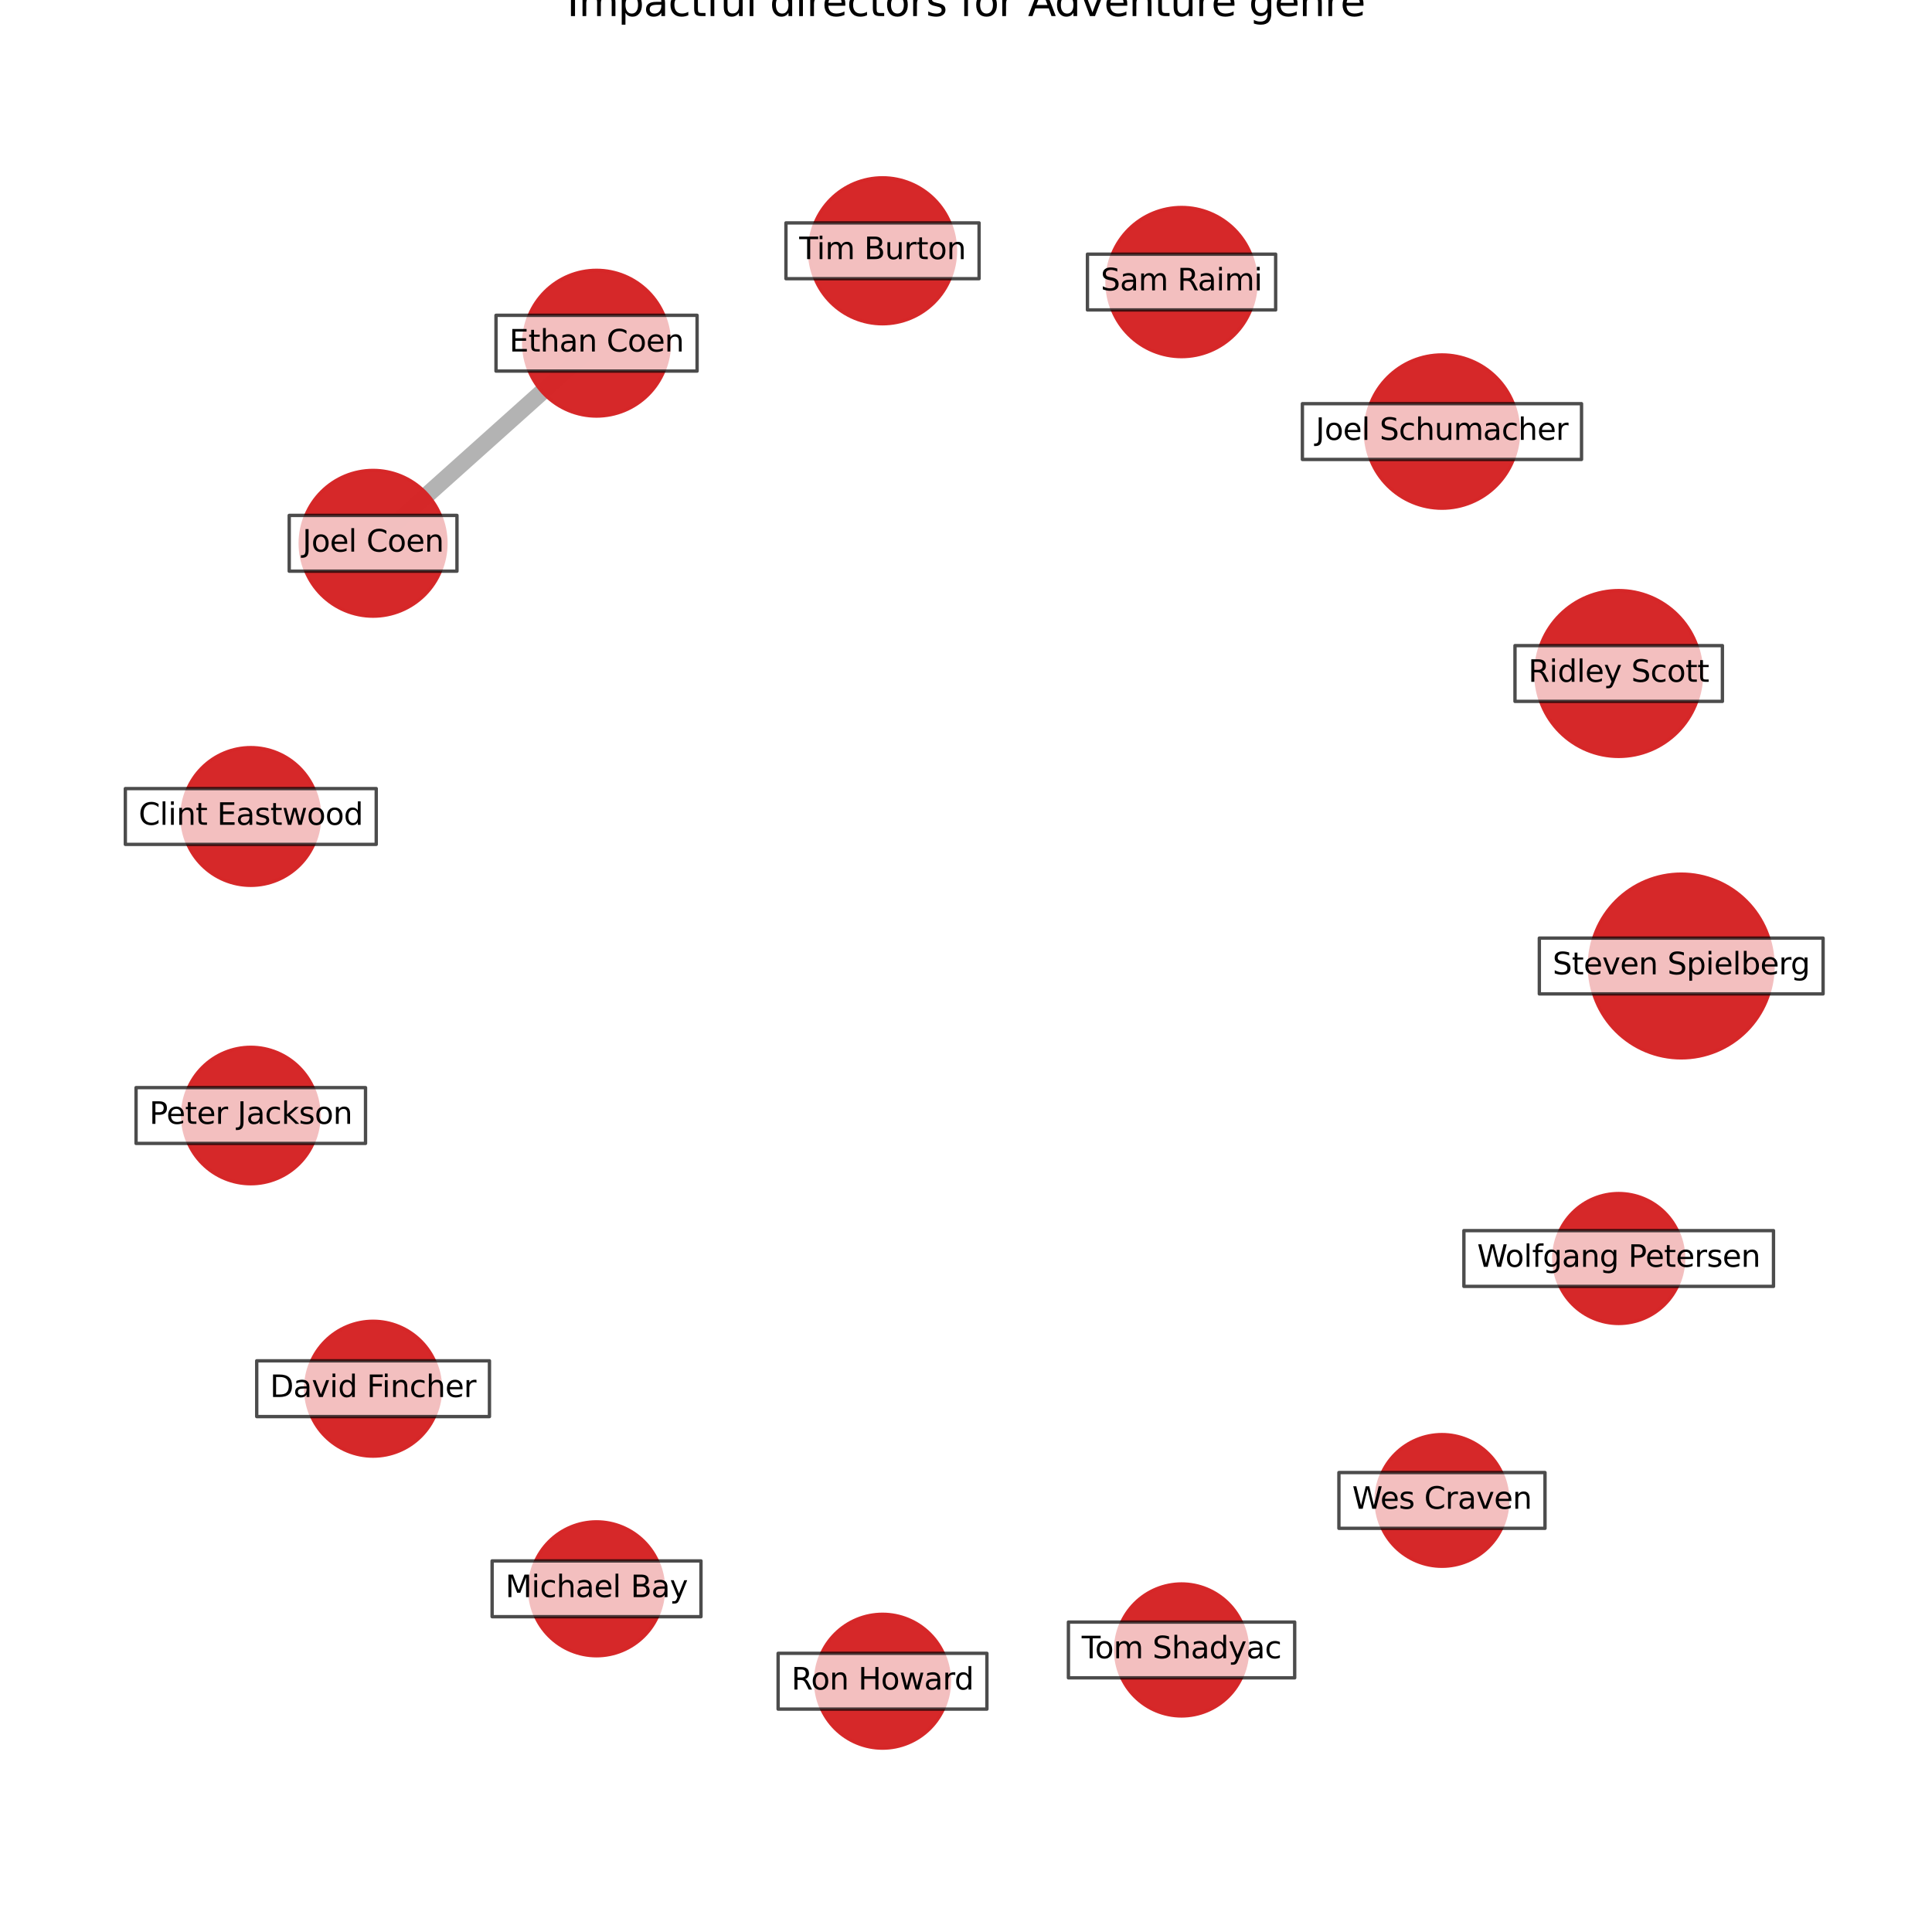 <?xml version="1.0" encoding="utf-8" standalone="no"?>
<!DOCTYPE svg PUBLIC "-//W3C//DTD SVG 1.1//EN"
  "http://www.w3.org/Graphics/SVG/1.1/DTD/svg11.dtd">
<svg xmlns:xlink="http://www.w3.org/1999/xlink" width="576pt" height="576pt" viewBox="0 0 576 576" xmlns="http://www.w3.org/2000/svg" version="1.1">
 <defs>
  <style type="text/css">*{stroke-linejoin: round; stroke-linecap: butt}</style>
 </defs>
 <g id="figure_1">
  <g id="patch_1">
   <path d="M 0 576 
L 576 576 
L 576 0 
L 0 0 
z
" style="fill: #ffffff"/>
  </g>
  <g id="axes_1">
   <g id="LineCollection_1">
    <path d="M 177.851 102.32 
L 111.231 161.976 
" clip-path="url(#p3efae0a554)" style="fill: none; stroke: #000000; stroke-opacity: 0.3; stroke-width: 5"/>
   </g>
   <g id="PathCollection_1">
    <path d="M 501.231 315.386 
C 508.494 315.386 515.46 312.501 520.596 307.365 
C 525.731 302.229 528.617 295.263 528.617 288 
C 528.617 280.737 525.731 273.771 520.596 268.635 
C 515.46 263.499 508.494 260.614 501.231 260.614 
C 493.968 260.614 487.001 263.499 481.866 268.635 
C 476.73 273.771 473.845 280.737 473.845 288 
C 473.845 295.263 476.73 302.229 481.866 307.365 
C 487.001 312.501 493.968 315.386 501.231 315.386 
z
" clip-path="url(#p3efae0a554)" style="fill: #d62728; fill-opacity: 0.99; stroke: #d62728; stroke-opacity: 0.99"/>
    <path d="M 482.592 225.509 
C 489.147 225.509 495.434 222.905 500.069 218.27 
C 504.704 213.635 507.308 207.348 507.308 200.794 
C 507.308 194.239 504.704 187.952 500.069 183.317 
C 495.434 178.682 489.147 176.078 482.592 176.078 
C 476.038 176.078 469.751 178.682 465.116 183.317 
C 460.481 187.952 457.877 194.239 457.877 200.794 
C 457.877 207.348 460.481 213.635 465.116 218.27 
C 469.751 222.905 476.038 225.509 482.592 225.509 
z
" clip-path="url(#p3efae0a554)" style="fill: #d62728; fill-opacity: 0.99; stroke: #d62728; stroke-opacity: 0.99"/>
    <path d="M 429.9 151.51 
C 435.958 151.51 441.769 149.103 446.053 144.819 
C 450.337 140.535 452.744 134.724 452.744 128.666 
C 452.744 122.608 450.337 116.797 446.053 112.513 
C 441.769 108.229 435.958 105.822 429.9 105.822 
C 423.842 105.822 418.031 108.229 413.747 112.513 
C 409.463 116.797 407.056 122.608 407.056 128.666 
C 407.056 134.724 409.463 140.535 413.747 144.819 
C 418.031 149.103 423.842 151.51 429.9 151.51 
z
" clip-path="url(#p3efae0a554)" style="fill: #d62728; fill-opacity: 0.99; stroke: #d62728; stroke-opacity: 0.99"/>
    <path d="M 352.264 106.317 
C 358.159 106.317 363.814 103.975 367.982 99.806 
C 372.15 95.638 374.492 89.983 374.492 84.088 
C 374.492 78.193 372.15 72.539 367.982 68.371 
C 363.814 64.202 358.159 61.86 352.264 61.86 
C 346.369 61.86 340.715 64.202 336.547 68.371 
C 332.378 72.539 330.036 78.193 330.036 84.088 
C 330.036 89.983 332.378 95.638 336.547 99.806 
C 340.715 103.975 346.369 106.317 352.264 106.317 
z
" clip-path="url(#p3efae0a554)" style="fill: #d62728; fill-opacity: 0.99; stroke: #d62728; stroke-opacity: 0.99"/>
    <path d="M 263.11 96.524 
C 268.879 96.524 274.413 94.232 278.492 90.152 
C 282.572 86.072 284.864 80.539 284.864 74.769 
C 284.864 69 282.572 63.466 278.492 59.386 
C 274.413 55.307 268.879 53.015 263.11 53.015 
C 257.34 53.015 251.806 55.307 247.727 59.386 
C 243.647 63.466 241.355 69 241.355 74.769 
C 241.355 80.539 243.647 86.072 247.727 90.152 
C 251.806 94.232 257.34 96.524 263.11 96.524 
z
" clip-path="url(#p3efae0a554)" style="fill: #d62728; fill-opacity: 0.99; stroke: #d62728; stroke-opacity: 0.99"/>
    <path d="M 177.851 124.04 
C 183.612 124.04 189.137 121.752 193.21 117.679 
C 197.283 113.605 199.572 108.08 199.572 102.32 
C 199.572 96.559 197.283 91.034 193.21 86.961 
C 189.137 82.887 183.612 80.599 177.851 80.599 
C 172.091 80.599 166.566 82.887 162.492 86.961 
C 158.419 91.034 156.13 96.559 156.13 102.32 
C 156.13 108.08 158.419 113.605 162.492 117.679 
C 166.566 121.752 172.091 124.04 177.851 124.04 
z
" clip-path="url(#p3efae0a554)" style="fill: #d62728; fill-opacity: 0.99; stroke: #d62728; stroke-opacity: 0.99"/>
    <path d="M 111.231 183.697 
C 116.992 183.697 122.517 181.408 126.59 177.335 
C 130.664 173.261 132.952 167.736 132.952 161.976 
C 132.952 156.215 130.664 150.69 126.59 146.617 
C 122.517 142.544 116.992 140.255 111.231 140.255 
C 105.471 140.255 99.946 142.544 95.873 146.617 
C 91.799 150.69 89.511 156.215 89.511 161.976 
C 89.511 167.736 91.799 173.261 95.873 177.335 
C 99.946 181.408 105.471 183.697 111.231 183.697 
z
" clip-path="url(#p3efae0a554)" style="fill: #d62728; fill-opacity: 0.99; stroke: #d62728; stroke-opacity: 0.99"/>
    <path d="M 74.769 263.949 
C 80.213 263.949 85.435 261.787 89.284 257.937 
C 93.133 254.088 95.296 248.866 95.296 243.423 
C 95.296 237.979 93.133 232.757 89.284 228.908 
C 85.435 225.059 80.213 222.896 74.769 222.896 
C 69.325 222.896 64.104 225.059 60.255 228.908 
C 56.405 232.757 54.242 237.979 54.242 243.423 
C 54.242 248.866 56.405 254.088 60.255 257.937 
C 64.104 261.787 69.325 263.949 74.769 263.949 
z
" clip-path="url(#p3efae0a554)" style="fill: #d62728; fill-opacity: 0.99; stroke: #d62728; stroke-opacity: 0.99"/>
    <path d="M 74.769 352.913 
C 80.162 352.913 85.335 350.771 89.149 346.957 
C 92.962 343.143 95.105 337.971 95.105 332.577 
C 95.105 327.184 92.962 322.011 89.149 318.198 
C 85.335 314.384 80.162 312.242 74.769 312.242 
C 69.376 312.242 64.203 314.384 60.39 318.198 
C 56.576 322.011 54.433 327.184 54.433 332.577 
C 54.433 337.971 56.576 343.143 60.39 346.957 
C 64.203 350.771 69.376 352.913 74.769 352.913 
z
" clip-path="url(#p3efae0a554)" style="fill: #d62728; fill-opacity: 0.99; stroke: #d62728; stroke-opacity: 0.99"/>
    <path d="M 111.231 434.127 
C 116.563 434.127 121.676 432.008 125.446 428.239 
C 129.216 424.469 131.334 419.355 131.334 414.024 
C 131.334 408.693 129.216 403.58 125.446 399.81 
C 121.676 396.04 116.563 393.922 111.231 393.922 
C 105.9 393.922 100.787 396.04 97.017 399.81 
C 93.247 403.58 91.129 408.693 91.129 414.024 
C 91.129 419.355 93.247 424.469 97.017 428.239 
C 100.787 432.008 105.9 434.127 111.231 434.127 
z
" clip-path="url(#p3efae0a554)" style="fill: #d62728; fill-opacity: 0.99; stroke: #d62728; stroke-opacity: 0.99"/>
    <path d="M 177.851 493.641 
C 183.145 493.641 188.222 491.537 191.965 487.794 
C 195.708 484.051 197.811 478.974 197.811 473.68 
C 197.811 468.387 195.708 463.31 191.965 459.566 
C 188.222 455.823 183.145 453.72 177.851 453.72 
C 172.558 453.72 167.48 455.823 163.737 459.566 
C 159.994 463.31 157.891 468.387 157.891 473.68 
C 157.891 478.974 159.994 484.051 163.737 487.794 
C 167.48 491.537 172.558 493.641 177.851 493.641 
z
" clip-path="url(#p3efae0a554)" style="fill: #d62728; fill-opacity: 0.99; stroke: #d62728; stroke-opacity: 0.99"/>
    <path d="M 263.11 521.181 
C 268.4 521.181 273.475 519.079 277.217 515.338 
C 280.958 511.597 283.06 506.522 283.06 501.231 
C 283.06 495.94 280.958 490.865 277.217 487.124 
C 273.475 483.382 268.4 481.28 263.11 481.28 
C 257.819 481.28 252.744 483.382 249.003 487.124 
C 245.261 490.865 243.159 495.94 243.159 501.231 
C 243.159 506.522 245.261 511.597 249.003 515.338 
C 252.744 519.079 257.819 521.181 263.11 521.181 
z
" clip-path="url(#p3efae0a554)" style="fill: #d62728; fill-opacity: 0.99; stroke: #d62728; stroke-opacity: 0.99"/>
    <path d="M 352.264 511.583 
C 357.481 511.583 362.485 509.511 366.174 505.822 
C 369.863 502.133 371.936 497.129 371.936 491.912 
C 371.936 486.695 369.863 481.691 366.174 478.002 
C 362.485 474.313 357.481 472.24 352.264 472.24 
C 347.047 472.24 342.043 474.313 338.354 478.002 
C 334.665 481.691 332.593 486.695 332.593 491.912 
C 332.593 497.129 334.665 502.133 338.354 505.822 
C 342.043 509.511 347.047 511.583 352.264 511.583 
z
" clip-path="url(#p3efae0a554)" style="fill: #d62728; fill-opacity: 0.99; stroke: #d62728; stroke-opacity: 0.99"/>
    <path d="M 429.9 466.96 
C 435.105 466.96 440.097 464.892 443.778 461.212 
C 447.458 457.531 449.526 452.539 449.526 447.334 
C 449.526 442.129 447.458 437.137 443.778 433.456 
C 440.097 429.776 435.105 427.708 429.9 427.708 
C 424.695 427.708 419.703 429.776 416.022 433.456 
C 412.342 437.137 410.274 442.129 410.274 447.334 
C 410.274 452.539 412.342 457.531 416.022 461.212 
C 419.703 464.892 424.695 466.96 429.9 466.96 
z
" clip-path="url(#p3efae0a554)" style="fill: #d62728; fill-opacity: 0.99; stroke: #d62728; stroke-opacity: 0.99"/>
    <path d="M 482.592 394.571 
C 487.728 394.571 492.654 392.531 496.285 388.9 
C 499.917 385.268 501.957 380.342 501.957 375.206 
C 501.957 370.071 499.917 365.145 496.285 361.513 
C 492.654 357.882 487.728 355.842 482.592 355.842 
C 477.457 355.842 472.531 357.882 468.899 361.513 
C 465.268 365.145 463.227 370.071 463.227 375.206 
C 463.227 380.342 465.268 385.268 468.899 388.9 
C 472.531 392.531 477.457 394.571 482.592 394.571 
z
" clip-path="url(#p3efae0a554)" style="fill: #d62728; fill-opacity: 0.99; stroke: #d62728; stroke-opacity: 0.99"/>
   </g>
   <g id="text_1">
    <g id="patch_2">
     <path d="M 458.93 296.315 
L 543.531 296.315 
L 543.531 279.685 
L 458.93 279.685 
z
" clip-path="url(#p3efae0a554)" style="fill: #ffffff; opacity: 0.7; stroke: #000000; stroke-linejoin: miter"/>
    </g>
    <g clip-path="url(#p3efae0a554)">
     <!-- Steven Spielberg -->
     <g transform="translate(462.89 290.483)scale(0.09 -0.09)">
      <defs>
       <path id="DejaVuSans-53" d="M 3425 4513 
L 3425 3897 
Q 3066 4069 2747 4153 
Q 2428 4238 2131 4238 
Q 1616 4238 1336 4038 
Q 1056 3838 1056 3469 
Q 1056 3159 1242 3001 
Q 1428 2844 1947 2747 
L 2328 2669 
Q 3034 2534 3370 2195 
Q 3706 1856 3706 1288 
Q 3706 609 3251 259 
Q 2797 -91 1919 -91 
Q 1588 -91 1214 -16 
Q 841 59 441 206 
L 441 856 
Q 825 641 1194 531 
Q 1563 422 1919 422 
Q 2459 422 2753 634 
Q 3047 847 3047 1241 
Q 3047 1584 2836 1778 
Q 2625 1972 2144 2069 
L 1759 2144 
Q 1053 2284 737 2584 
Q 422 2884 422 3419 
Q 422 4038 858 4394 
Q 1294 4750 2059 4750 
Q 2388 4750 2728 4690 
Q 3069 4631 3425 4513 
z
" transform="scale(0.016)"/>
       <path id="DejaVuSans-74" d="M 1172 4494 
L 1172 3500 
L 2356 3500 
L 2356 3053 
L 1172 3053 
L 1172 1153 
Q 1172 725 1289 603 
Q 1406 481 1766 481 
L 2356 481 
L 2356 0 
L 1766 0 
Q 1100 0 847 248 
Q 594 497 594 1153 
L 594 3053 
L 172 3053 
L 172 3500 
L 594 3500 
L 594 4494 
L 1172 4494 
z
" transform="scale(0.016)"/>
       <path id="DejaVuSans-65" d="M 3597 1894 
L 3597 1613 
L 953 1613 
Q 991 1019 1311 708 
Q 1631 397 2203 397 
Q 2534 397 2845 478 
Q 3156 559 3463 722 
L 3463 178 
Q 3153 47 2828 -22 
Q 2503 -91 2169 -91 
Q 1331 -91 842 396 
Q 353 884 353 1716 
Q 353 2575 817 3079 
Q 1281 3584 2069 3584 
Q 2775 3584 3186 3129 
Q 3597 2675 3597 1894 
z
M 3022 2063 
Q 3016 2534 2758 2815 
Q 2500 3097 2075 3097 
Q 1594 3097 1305 2825 
Q 1016 2553 972 2059 
L 3022 2063 
z
" transform="scale(0.016)"/>
       <path id="DejaVuSans-76" d="M 191 3500 
L 800 3500 
L 1894 563 
L 2988 3500 
L 3597 3500 
L 2284 0 
L 1503 0 
L 191 3500 
z
" transform="scale(0.016)"/>
       <path id="DejaVuSans-6e" d="M 3513 2113 
L 3513 0 
L 2938 0 
L 2938 2094 
Q 2938 2591 2744 2837 
Q 2550 3084 2163 3084 
Q 1697 3084 1428 2787 
Q 1159 2491 1159 1978 
L 1159 0 
L 581 0 
L 581 3500 
L 1159 3500 
L 1159 2956 
Q 1366 3272 1645 3428 
Q 1925 3584 2291 3584 
Q 2894 3584 3203 3211 
Q 3513 2838 3513 2113 
z
" transform="scale(0.016)"/>
       <path id="DejaVuSans-20" transform="scale(0.016)"/>
       <path id="DejaVuSans-70" d="M 1159 525 
L 1159 -1331 
L 581 -1331 
L 581 3500 
L 1159 3500 
L 1159 2969 
Q 1341 3281 1617 3432 
Q 1894 3584 2278 3584 
Q 2916 3584 3314 3078 
Q 3713 2572 3713 1747 
Q 3713 922 3314 415 
Q 2916 -91 2278 -91 
Q 1894 -91 1617 61 
Q 1341 213 1159 525 
z
M 3116 1747 
Q 3116 2381 2855 2742 
Q 2594 3103 2138 3103 
Q 1681 3103 1420 2742 
Q 1159 2381 1159 1747 
Q 1159 1113 1420 752 
Q 1681 391 2138 391 
Q 2594 391 2855 752 
Q 3116 1113 3116 1747 
z
" transform="scale(0.016)"/>
       <path id="DejaVuSans-69" d="M 603 3500 
L 1178 3500 
L 1178 0 
L 603 0 
L 603 3500 
z
M 603 4863 
L 1178 4863 
L 1178 4134 
L 603 4134 
L 603 4863 
z
" transform="scale(0.016)"/>
       <path id="DejaVuSans-6c" d="M 603 4863 
L 1178 4863 
L 1178 0 
L 603 0 
L 603 4863 
z
" transform="scale(0.016)"/>
       <path id="DejaVuSans-62" d="M 3116 1747 
Q 3116 2381 2855 2742 
Q 2594 3103 2138 3103 
Q 1681 3103 1420 2742 
Q 1159 2381 1159 1747 
Q 1159 1113 1420 752 
Q 1681 391 2138 391 
Q 2594 391 2855 752 
Q 3116 1113 3116 1747 
z
M 1159 2969 
Q 1341 3281 1617 3432 
Q 1894 3584 2278 3584 
Q 2916 3584 3314 3078 
Q 3713 2572 3713 1747 
Q 3713 922 3314 415 
Q 2916 -91 2278 -91 
Q 1894 -91 1617 61 
Q 1341 213 1159 525 
L 1159 0 
L 581 0 
L 581 4863 
L 1159 4863 
L 1159 2969 
z
" transform="scale(0.016)"/>
       <path id="DejaVuSans-72" d="M 2631 2963 
Q 2534 3019 2420 3045 
Q 2306 3072 2169 3072 
Q 1681 3072 1420 2755 
Q 1159 2438 1159 1844 
L 1159 0 
L 581 0 
L 581 3500 
L 1159 3500 
L 1159 2956 
Q 1341 3275 1631 3429 
Q 1922 3584 2338 3584 
Q 2397 3584 2469 3576 
Q 2541 3569 2628 3553 
L 2631 2963 
z
" transform="scale(0.016)"/>
       <path id="DejaVuSans-67" d="M 2906 1791 
Q 2906 2416 2648 2759 
Q 2391 3103 1925 3103 
Q 1463 3103 1205 2759 
Q 947 2416 947 1791 
Q 947 1169 1205 825 
Q 1463 481 1925 481 
Q 2391 481 2648 825 
Q 2906 1169 2906 1791 
z
M 3481 434 
Q 3481 -459 3084 -895 
Q 2688 -1331 1869 -1331 
Q 1566 -1331 1297 -1286 
Q 1028 -1241 775 -1147 
L 775 -588 
Q 1028 -725 1275 -790 
Q 1522 -856 1778 -856 
Q 2344 -856 2625 -561 
Q 2906 -266 2906 331 
L 2906 616 
Q 2728 306 2450 153 
Q 2172 0 1784 0 
Q 1141 0 747 490 
Q 353 981 353 1791 
Q 353 2603 747 3093 
Q 1141 3584 1784 3584 
Q 2172 3584 2450 3431 
Q 2728 3278 2906 2969 
L 2906 3500 
L 3481 3500 
L 3481 434 
z
" transform="scale(0.016)"/>
      </defs>
      <use xlink:href="#DejaVuSans-53"/>
      <use xlink:href="#DejaVuSans-74" x="63.477"/>
      <use xlink:href="#DejaVuSans-65" x="102.686"/>
      <use xlink:href="#DejaVuSans-76" x="164.209"/>
      <use xlink:href="#DejaVuSans-65" x="223.389"/>
      <use xlink:href="#DejaVuSans-6e" x="284.912"/>
      <use xlink:href="#DejaVuSans-20" x="348.291"/>
      <use xlink:href="#DejaVuSans-53" x="380.078"/>
      <use xlink:href="#DejaVuSans-70" x="443.555"/>
      <use xlink:href="#DejaVuSans-69" x="507.031"/>
      <use xlink:href="#DejaVuSans-65" x="534.814"/>
      <use xlink:href="#DejaVuSans-6c" x="596.338"/>
      <use xlink:href="#DejaVuSans-62" x="624.121"/>
      <use xlink:href="#DejaVuSans-65" x="687.598"/>
      <use xlink:href="#DejaVuSans-72" x="749.121"/>
      <use xlink:href="#DejaVuSans-67" x="788.484"/>
     </g>
    </g>
   </g>
   <g id="text_2">
    <g id="patch_3">
     <path d="M 451.673 209.109 
L 513.512 209.109 
L 513.512 192.478 
L 451.673 192.478 
z
" clip-path="url(#p3efae0a554)" style="fill: #ffffff; opacity: 0.7; stroke: #000000; stroke-linejoin: miter"/>
    </g>
    <g clip-path="url(#p3efae0a554)">
     <!-- Ridley Scott -->
     <g transform="translate(455.633 203.277)scale(0.09 -0.09)">
      <defs>
       <path id="DejaVuSans-52" d="M 2841 2188 
Q 3044 2119 3236 1894 
Q 3428 1669 3622 1275 
L 4263 0 
L 3584 0 
L 2988 1197 
Q 2756 1666 2539 1819 
Q 2322 1972 1947 1972 
L 1259 1972 
L 1259 0 
L 628 0 
L 628 4666 
L 2053 4666 
Q 2853 4666 3247 4331 
Q 3641 3997 3641 3322 
Q 3641 2881 3436 2590 
Q 3231 2300 2841 2188 
z
M 1259 4147 
L 1259 2491 
L 2053 2491 
Q 2509 2491 2742 2702 
Q 2975 2913 2975 3322 
Q 2975 3731 2742 3939 
Q 2509 4147 2053 4147 
L 1259 4147 
z
" transform="scale(0.016)"/>
       <path id="DejaVuSans-64" d="M 2906 2969 
L 2906 4863 
L 3481 4863 
L 3481 0 
L 2906 0 
L 2906 525 
Q 2725 213 2448 61 
Q 2172 -91 1784 -91 
Q 1150 -91 751 415 
Q 353 922 353 1747 
Q 353 2572 751 3078 
Q 1150 3584 1784 3584 
Q 2172 3584 2448 3432 
Q 2725 3281 2906 2969 
z
M 947 1747 
Q 947 1113 1208 752 
Q 1469 391 1925 391 
Q 2381 391 2643 752 
Q 2906 1113 2906 1747 
Q 2906 2381 2643 2742 
Q 2381 3103 1925 3103 
Q 1469 3103 1208 2742 
Q 947 2381 947 1747 
z
" transform="scale(0.016)"/>
       <path id="DejaVuSans-79" d="M 2059 -325 
Q 1816 -950 1584 -1140 
Q 1353 -1331 966 -1331 
L 506 -1331 
L 506 -850 
L 844 -850 
Q 1081 -850 1212 -737 
Q 1344 -625 1503 -206 
L 1606 56 
L 191 3500 
L 800 3500 
L 1894 763 
L 2988 3500 
L 3597 3500 
L 2059 -325 
z
" transform="scale(0.016)"/>
       <path id="DejaVuSans-63" d="M 3122 3366 
L 3122 2828 
Q 2878 2963 2633 3030 
Q 2388 3097 2138 3097 
Q 1578 3097 1268 2742 
Q 959 2388 959 1747 
Q 959 1106 1268 751 
Q 1578 397 2138 397 
Q 2388 397 2633 464 
Q 2878 531 3122 666 
L 3122 134 
Q 2881 22 2623 -34 
Q 2366 -91 2075 -91 
Q 1284 -91 818 406 
Q 353 903 353 1747 
Q 353 2603 823 3093 
Q 1294 3584 2113 3584 
Q 2378 3584 2631 3529 
Q 2884 3475 3122 3366 
z
" transform="scale(0.016)"/>
       <path id="DejaVuSans-6f" d="M 1959 3097 
Q 1497 3097 1228 2736 
Q 959 2375 959 1747 
Q 959 1119 1226 758 
Q 1494 397 1959 397 
Q 2419 397 2687 759 
Q 2956 1122 2956 1747 
Q 2956 2369 2687 2733 
Q 2419 3097 1959 3097 
z
M 1959 3584 
Q 2709 3584 3137 3096 
Q 3566 2609 3566 1747 
Q 3566 888 3137 398 
Q 2709 -91 1959 -91 
Q 1206 -91 779 398 
Q 353 888 353 1747 
Q 353 2609 779 3096 
Q 1206 3584 1959 3584 
z
" transform="scale(0.016)"/>
      </defs>
      <use xlink:href="#DejaVuSans-52"/>
      <use xlink:href="#DejaVuSans-69" x="69.482"/>
      <use xlink:href="#DejaVuSans-64" x="97.266"/>
      <use xlink:href="#DejaVuSans-6c" x="160.742"/>
      <use xlink:href="#DejaVuSans-65" x="188.525"/>
      <use xlink:href="#DejaVuSans-79" x="250.049"/>
      <use xlink:href="#DejaVuSans-20" x="309.229"/>
      <use xlink:href="#DejaVuSans-53" x="341.016"/>
      <use xlink:href="#DejaVuSans-63" x="404.492"/>
      <use xlink:href="#DejaVuSans-6f" x="459.473"/>
      <use xlink:href="#DejaVuSans-74" x="520.654"/>
      <use xlink:href="#DejaVuSans-74" x="559.863"/>
     </g>
    </g>
   </g>
   <g id="text_3">
    <g id="patch_4">
     <path d="M 388.289 136.981 
L 471.511 136.981 
L 471.511 120.351 
L 388.289 120.351 
z
" clip-path="url(#p3efae0a554)" style="fill: #ffffff; opacity: 0.7; stroke: #000000; stroke-linejoin: miter"/>
    </g>
    <g clip-path="url(#p3efae0a554)">
     <!-- Joel Schumacher -->
     <g transform="translate(392.249 131.149)scale(0.09 -0.09)">
      <defs>
       <path id="DejaVuSans-4a" d="M 628 4666 
L 1259 4666 
L 1259 325 
Q 1259 -519 939 -900 
Q 619 -1281 -91 -1281 
L -331 -1281 
L -331 -750 
L -134 -750 
Q 284 -750 456 -515 
Q 628 -281 628 325 
L 628 4666 
z
" transform="scale(0.016)"/>
       <path id="DejaVuSans-68" d="M 3513 2113 
L 3513 0 
L 2938 0 
L 2938 2094 
Q 2938 2591 2744 2837 
Q 2550 3084 2163 3084 
Q 1697 3084 1428 2787 
Q 1159 2491 1159 1978 
L 1159 0 
L 581 0 
L 581 4863 
L 1159 4863 
L 1159 2956 
Q 1366 3272 1645 3428 
Q 1925 3584 2291 3584 
Q 2894 3584 3203 3211 
Q 3513 2838 3513 2113 
z
" transform="scale(0.016)"/>
       <path id="DejaVuSans-75" d="M 544 1381 
L 544 3500 
L 1119 3500 
L 1119 1403 
Q 1119 906 1312 657 
Q 1506 409 1894 409 
Q 2359 409 2629 706 
Q 2900 1003 2900 1516 
L 2900 3500 
L 3475 3500 
L 3475 0 
L 2900 0 
L 2900 538 
Q 2691 219 2414 64 
Q 2138 -91 1772 -91 
Q 1169 -91 856 284 
Q 544 659 544 1381 
z
M 1991 3584 
L 1991 3584 
z
" transform="scale(0.016)"/>
       <path id="DejaVuSans-6d" d="M 3328 2828 
Q 3544 3216 3844 3400 
Q 4144 3584 4550 3584 
Q 5097 3584 5394 3201 
Q 5691 2819 5691 2113 
L 5691 0 
L 5113 0 
L 5113 2094 
Q 5113 2597 4934 2840 
Q 4756 3084 4391 3084 
Q 3944 3084 3684 2787 
Q 3425 2491 3425 1978 
L 3425 0 
L 2847 0 
L 2847 2094 
Q 2847 2600 2669 2842 
Q 2491 3084 2119 3084 
Q 1678 3084 1418 2786 
Q 1159 2488 1159 1978 
L 1159 0 
L 581 0 
L 581 3500 
L 1159 3500 
L 1159 2956 
Q 1356 3278 1631 3431 
Q 1906 3584 2284 3584 
Q 2666 3584 2933 3390 
Q 3200 3197 3328 2828 
z
" transform="scale(0.016)"/>
       <path id="DejaVuSans-61" d="M 2194 1759 
Q 1497 1759 1228 1600 
Q 959 1441 959 1056 
Q 959 750 1161 570 
Q 1363 391 1709 391 
Q 2188 391 2477 730 
Q 2766 1069 2766 1631 
L 2766 1759 
L 2194 1759 
z
M 3341 1997 
L 3341 0 
L 2766 0 
L 2766 531 
Q 2569 213 2275 61 
Q 1981 -91 1556 -91 
Q 1019 -91 701 211 
Q 384 513 384 1019 
Q 384 1609 779 1909 
Q 1175 2209 1959 2209 
L 2766 2209 
L 2766 2266 
Q 2766 2663 2505 2880 
Q 2244 3097 1772 3097 
Q 1472 3097 1187 3025 
Q 903 2953 641 2809 
L 641 3341 
Q 956 3463 1253 3523 
Q 1550 3584 1831 3584 
Q 2591 3584 2966 3190 
Q 3341 2797 3341 1997 
z
" transform="scale(0.016)"/>
      </defs>
      <use xlink:href="#DejaVuSans-4a"/>
      <use xlink:href="#DejaVuSans-6f" x="29.492"/>
      <use xlink:href="#DejaVuSans-65" x="90.674"/>
      <use xlink:href="#DejaVuSans-6c" x="152.197"/>
      <use xlink:href="#DejaVuSans-20" x="179.98"/>
      <use xlink:href="#DejaVuSans-53" x="211.768"/>
      <use xlink:href="#DejaVuSans-63" x="275.244"/>
      <use xlink:href="#DejaVuSans-68" x="330.225"/>
      <use xlink:href="#DejaVuSans-75" x="393.604"/>
      <use xlink:href="#DejaVuSans-6d" x="456.982"/>
      <use xlink:href="#DejaVuSans-61" x="554.395"/>
      <use xlink:href="#DejaVuSans-63" x="615.674"/>
      <use xlink:href="#DejaVuSans-68" x="670.654"/>
      <use xlink:href="#DejaVuSans-65" x="734.033"/>
      <use xlink:href="#DejaVuSans-72" x="795.557"/>
     </g>
    </g>
   </g>
   <g id="text_4">
    <g id="patch_5">
     <path d="M 324.21 92.404 
L 380.319 92.404 
L 380.319 75.773 
L 324.21 75.773 
z
" clip-path="url(#p3efae0a554)" style="fill: #ffffff; opacity: 0.7; stroke: #000000; stroke-linejoin: miter"/>
    </g>
    <g clip-path="url(#p3efae0a554)">
     <!-- Sam Raimi -->
     <g transform="translate(328.17 86.572)scale(0.09 -0.09)">
      <use xlink:href="#DejaVuSans-53"/>
      <use xlink:href="#DejaVuSans-61" x="63.477"/>
      <use xlink:href="#DejaVuSans-6d" x="124.756"/>
      <use xlink:href="#DejaVuSans-20" x="222.168"/>
      <use xlink:href="#DejaVuSans-52" x="253.955"/>
      <use xlink:href="#DejaVuSans-61" x="321.188"/>
      <use xlink:href="#DejaVuSans-69" x="382.467"/>
      <use xlink:href="#DejaVuSans-6d" x="410.25"/>
      <use xlink:href="#DejaVuSans-69" x="507.662"/>
     </g>
    </g>
   </g>
   <g id="text_5">
    <g id="patch_6">
     <path d="M 234.319 83.084 
L 291.9 83.084 
L 291.9 66.454 
L 234.319 66.454 
z
" clip-path="url(#p3efae0a554)" style="fill: #ffffff; opacity: 0.7; stroke: #000000; stroke-linejoin: miter"/>
    </g>
    <g clip-path="url(#p3efae0a554)">
     <!-- Tim Burton -->
     <g transform="translate(238.279 77.253)scale(0.09 -0.09)">
      <defs>
       <path id="DejaVuSans-54" d="M -19 4666 
L 3928 4666 
L 3928 4134 
L 2272 4134 
L 2272 0 
L 1638 0 
L 1638 4134 
L -19 4134 
L -19 4666 
z
" transform="scale(0.016)"/>
       <path id="DejaVuSans-42" d="M 1259 2228 
L 1259 519 
L 2272 519 
Q 2781 519 3026 730 
Q 3272 941 3272 1375 
Q 3272 1813 3026 2020 
Q 2781 2228 2272 2228 
L 1259 2228 
z
M 1259 4147 
L 1259 2741 
L 2194 2741 
Q 2656 2741 2882 2914 
Q 3109 3088 3109 3444 
Q 3109 3797 2882 3972 
Q 2656 4147 2194 4147 
L 1259 4147 
z
M 628 4666 
L 2241 4666 
Q 2963 4666 3353 4366 
Q 3744 4066 3744 3513 
Q 3744 3084 3544 2831 
Q 3344 2578 2956 2516 
Q 3422 2416 3680 2098 
Q 3938 1781 3938 1306 
Q 3938 681 3513 340 
Q 3088 0 2303 0 
L 628 0 
L 628 4666 
z
" transform="scale(0.016)"/>
      </defs>
      <use xlink:href="#DejaVuSans-54"/>
      <use xlink:href="#DejaVuSans-69" x="57.959"/>
      <use xlink:href="#DejaVuSans-6d" x="85.742"/>
      <use xlink:href="#DejaVuSans-20" x="183.154"/>
      <use xlink:href="#DejaVuSans-42" x="214.941"/>
      <use xlink:href="#DejaVuSans-75" x="283.545"/>
      <use xlink:href="#DejaVuSans-72" x="346.924"/>
      <use xlink:href="#DejaVuSans-74" x="388.037"/>
      <use xlink:href="#DejaVuSans-6f" x="427.246"/>
      <use xlink:href="#DejaVuSans-6e" x="488.428"/>
     </g>
    </g>
   </g>
   <g id="text_6">
    <g id="patch_7">
     <path d="M 147.876 110.635 
L 207.827 110.635 
L 207.827 94.004 
L 147.876 94.004 
z
" clip-path="url(#p3efae0a554)" style="fill: #ffffff; opacity: 0.7; stroke: #000000; stroke-linejoin: miter"/>
    </g>
    <g clip-path="url(#p3efae0a554)">
     <!-- Ethan Coen -->
     <g transform="translate(151.836 104.803)scale(0.09 -0.09)">
      <defs>
       <path id="DejaVuSans-45" d="M 628 4666 
L 3578 4666 
L 3578 4134 
L 1259 4134 
L 1259 2753 
L 3481 2753 
L 3481 2222 
L 1259 2222 
L 1259 531 
L 3634 531 
L 3634 0 
L 628 0 
L 628 4666 
z
" transform="scale(0.016)"/>
       <path id="DejaVuSans-43" d="M 4122 4306 
L 4122 3641 
Q 3803 3938 3442 4084 
Q 3081 4231 2675 4231 
Q 1875 4231 1450 3742 
Q 1025 3253 1025 2328 
Q 1025 1406 1450 917 
Q 1875 428 2675 428 
Q 3081 428 3442 575 
Q 3803 722 4122 1019 
L 4122 359 
Q 3791 134 3420 21 
Q 3050 -91 2638 -91 
Q 1578 -91 968 557 
Q 359 1206 359 2328 
Q 359 3453 968 4101 
Q 1578 4750 2638 4750 
Q 3056 4750 3426 4639 
Q 3797 4528 4122 4306 
z
" transform="scale(0.016)"/>
      </defs>
      <use xlink:href="#DejaVuSans-45"/>
      <use xlink:href="#DejaVuSans-74" x="63.184"/>
      <use xlink:href="#DejaVuSans-68" x="102.393"/>
      <use xlink:href="#DejaVuSans-61" x="165.771"/>
      <use xlink:href="#DejaVuSans-6e" x="227.051"/>
      <use xlink:href="#DejaVuSans-20" x="290.43"/>
      <use xlink:href="#DejaVuSans-43" x="322.217"/>
      <use xlink:href="#DejaVuSans-6f" x="392.041"/>
      <use xlink:href="#DejaVuSans-65" x="453.223"/>
      <use xlink:href="#DejaVuSans-6e" x="514.746"/>
     </g>
    </g>
   </g>
   <g id="text_7">
    <g id="patch_8">
     <path d="M 86.225 170.291 
L 136.238 170.291 
L 136.238 153.661 
L 86.225 153.661 
z
" clip-path="url(#p3efae0a554)" style="fill: #ffffff; opacity: 0.7; stroke: #000000; stroke-linejoin: miter"/>
    </g>
    <g clip-path="url(#p3efae0a554)">
     <!-- Joel Coen -->
     <g transform="translate(90.185 164.459)scale(0.09 -0.09)">
      <use xlink:href="#DejaVuSans-4a"/>
      <use xlink:href="#DejaVuSans-6f" x="29.492"/>
      <use xlink:href="#DejaVuSans-65" x="90.674"/>
      <use xlink:href="#DejaVuSans-6c" x="152.197"/>
      <use xlink:href="#DejaVuSans-20" x="179.98"/>
      <use xlink:href="#DejaVuSans-43" x="211.768"/>
      <use xlink:href="#DejaVuSans-6f" x="281.592"/>
      <use xlink:href="#DejaVuSans-65" x="342.773"/>
      <use xlink:href="#DejaVuSans-6e" x="404.297"/>
     </g>
    </g>
   </g>
   <g id="text_8">
    <g id="patch_9">
     <path d="M 37.367 251.738 
L 112.171 251.738 
L 112.171 235.107 
L 37.367 235.107 
z
" clip-path="url(#p3efae0a554)" style="fill: #ffffff; opacity: 0.7; stroke: #000000; stroke-linejoin: miter"/>
    </g>
    <g clip-path="url(#p3efae0a554)">
     <!-- Clint Eastwood -->
     <g transform="translate(41.327 245.906)scale(0.09 -0.09)">
      <defs>
       <path id="DejaVuSans-73" d="M 2834 3397 
L 2834 2853 
Q 2591 2978 2328 3040 
Q 2066 3103 1784 3103 
Q 1356 3103 1142 2972 
Q 928 2841 928 2578 
Q 928 2378 1081 2264 
Q 1234 2150 1697 2047 
L 1894 2003 
Q 2506 1872 2764 1633 
Q 3022 1394 3022 966 
Q 3022 478 2636 193 
Q 2250 -91 1575 -91 
Q 1294 -91 989 -36 
Q 684 19 347 128 
L 347 722 
Q 666 556 975 473 
Q 1284 391 1588 391 
Q 1994 391 2212 530 
Q 2431 669 2431 922 
Q 2431 1156 2273 1281 
Q 2116 1406 1581 1522 
L 1381 1569 
Q 847 1681 609 1914 
Q 372 2147 372 2553 
Q 372 3047 722 3315 
Q 1072 3584 1716 3584 
Q 2034 3584 2315 3537 
Q 2597 3491 2834 3397 
z
" transform="scale(0.016)"/>
       <path id="DejaVuSans-77" d="M 269 3500 
L 844 3500 
L 1563 769 
L 2278 3500 
L 2956 3500 
L 3675 769 
L 4391 3500 
L 4966 3500 
L 4050 0 
L 3372 0 
L 2619 2869 
L 1863 0 
L 1184 0 
L 269 3500 
z
" transform="scale(0.016)"/>
      </defs>
      <use xlink:href="#DejaVuSans-43"/>
      <use xlink:href="#DejaVuSans-6c" x="69.824"/>
      <use xlink:href="#DejaVuSans-69" x="97.607"/>
      <use xlink:href="#DejaVuSans-6e" x="125.391"/>
      <use xlink:href="#DejaVuSans-74" x="188.77"/>
      <use xlink:href="#DejaVuSans-20" x="227.979"/>
      <use xlink:href="#DejaVuSans-45" x="259.766"/>
      <use xlink:href="#DejaVuSans-61" x="322.949"/>
      <use xlink:href="#DejaVuSans-73" x="384.229"/>
      <use xlink:href="#DejaVuSans-74" x="436.328"/>
      <use xlink:href="#DejaVuSans-77" x="475.537"/>
      <use xlink:href="#DejaVuSans-6f" x="557.324"/>
      <use xlink:href="#DejaVuSans-6f" x="618.506"/>
      <use xlink:href="#DejaVuSans-64" x="679.688"/>
     </g>
    </g>
   </g>
   <g id="text_9">
    <g id="patch_10">
     <path d="M 40.562 340.893 
L 108.976 340.893 
L 108.976 324.262 
L 40.562 324.262 
z
" clip-path="url(#p3efae0a554)" style="fill: #ffffff; opacity: 0.7; stroke: #000000; stroke-linejoin: miter"/>
    </g>
    <g clip-path="url(#p3efae0a554)">
     <!-- Peter Jackson -->
     <g transform="translate(44.522 335.061)scale(0.09 -0.09)">
      <defs>
       <path id="DejaVuSans-50" d="M 1259 4147 
L 1259 2394 
L 2053 2394 
Q 2494 2394 2734 2622 
Q 2975 2850 2975 3272 
Q 2975 3691 2734 3919 
Q 2494 4147 2053 4147 
L 1259 4147 
z
M 628 4666 
L 2053 4666 
Q 2838 4666 3239 4311 
Q 3641 3956 3641 3272 
Q 3641 2581 3239 2228 
Q 2838 1875 2053 1875 
L 1259 1875 
L 1259 0 
L 628 0 
L 628 4666 
z
" transform="scale(0.016)"/>
       <path id="DejaVuSans-6b" d="M 581 4863 
L 1159 4863 
L 1159 1991 
L 2875 3500 
L 3609 3500 
L 1753 1863 
L 3688 0 
L 2938 0 
L 1159 1709 
L 1159 0 
L 581 0 
L 581 4863 
z
" transform="scale(0.016)"/>
      </defs>
      <use xlink:href="#DejaVuSans-50"/>
      <use xlink:href="#DejaVuSans-65" x="56.678"/>
      <use xlink:href="#DejaVuSans-74" x="118.201"/>
      <use xlink:href="#DejaVuSans-65" x="157.41"/>
      <use xlink:href="#DejaVuSans-72" x="218.934"/>
      <use xlink:href="#DejaVuSans-20" x="260.047"/>
      <use xlink:href="#DejaVuSans-4a" x="291.834"/>
      <use xlink:href="#DejaVuSans-61" x="321.326"/>
      <use xlink:href="#DejaVuSans-63" x="382.605"/>
      <use xlink:href="#DejaVuSans-6b" x="437.586"/>
      <use xlink:href="#DejaVuSans-73" x="495.496"/>
      <use xlink:href="#DejaVuSans-6f" x="547.596"/>
      <use xlink:href="#DejaVuSans-6e" x="608.777"/>
     </g>
    </g>
   </g>
   <g id="text_10">
    <g id="patch_11">
     <path d="M 76.539 422.339 
L 145.924 422.339 
L 145.924 405.709 
L 76.539 405.709 
z
" clip-path="url(#p3efae0a554)" style="fill: #ffffff; opacity: 0.7; stroke: #000000; stroke-linejoin: miter"/>
    </g>
    <g clip-path="url(#p3efae0a554)">
     <!-- David Fincher -->
     <g transform="translate(80.499 416.508)scale(0.09 -0.09)">
      <defs>
       <path id="DejaVuSans-44" d="M 1259 4147 
L 1259 519 
L 2022 519 
Q 2988 519 3436 956 
Q 3884 1394 3884 2338 
Q 3884 3275 3436 3711 
Q 2988 4147 2022 4147 
L 1259 4147 
z
M 628 4666 
L 1925 4666 
Q 3281 4666 3915 4102 
Q 4550 3538 4550 2338 
Q 4550 1131 3912 565 
Q 3275 0 1925 0 
L 628 0 
L 628 4666 
z
" transform="scale(0.016)"/>
       <path id="DejaVuSans-46" d="M 628 4666 
L 3309 4666 
L 3309 4134 
L 1259 4134 
L 1259 2759 
L 3109 2759 
L 3109 2228 
L 1259 2228 
L 1259 0 
L 628 0 
L 628 4666 
z
" transform="scale(0.016)"/>
      </defs>
      <use xlink:href="#DejaVuSans-44"/>
      <use xlink:href="#DejaVuSans-61" x="77.002"/>
      <use xlink:href="#DejaVuSans-76" x="138.281"/>
      <use xlink:href="#DejaVuSans-69" x="197.461"/>
      <use xlink:href="#DejaVuSans-64" x="225.244"/>
      <use xlink:href="#DejaVuSans-20" x="288.721"/>
      <use xlink:href="#DejaVuSans-46" x="320.508"/>
      <use xlink:href="#DejaVuSans-69" x="370.777"/>
      <use xlink:href="#DejaVuSans-6e" x="398.561"/>
      <use xlink:href="#DejaVuSans-63" x="461.939"/>
      <use xlink:href="#DejaVuSans-68" x="516.92"/>
      <use xlink:href="#DejaVuSans-65" x="580.299"/>
      <use xlink:href="#DejaVuSans-72" x="641.822"/>
     </g>
    </g>
   </g>
   <g id="text_11">
    <g id="patch_12">
     <path d="M 146.717 481.996 
L 208.986 481.996 
L 208.986 465.365 
L 146.717 465.365 
z
" clip-path="url(#p3efae0a554)" style="fill: #ffffff; opacity: 0.7; stroke: #000000; stroke-linejoin: miter"/>
    </g>
    <g clip-path="url(#p3efae0a554)">
     <!-- Michael Bay -->
     <g transform="translate(150.677 476.164)scale(0.09 -0.09)">
      <defs>
       <path id="DejaVuSans-4d" d="M 628 4666 
L 1569 4666 
L 2759 1491 
L 3956 4666 
L 4897 4666 
L 4897 0 
L 4281 0 
L 4281 4097 
L 3078 897 
L 2444 897 
L 1241 4097 
L 1241 0 
L 628 0 
L 628 4666 
z
" transform="scale(0.016)"/>
      </defs>
      <use xlink:href="#DejaVuSans-4d"/>
      <use xlink:href="#DejaVuSans-69" x="86.279"/>
      <use xlink:href="#DejaVuSans-63" x="114.062"/>
      <use xlink:href="#DejaVuSans-68" x="169.043"/>
      <use xlink:href="#DejaVuSans-61" x="232.422"/>
      <use xlink:href="#DejaVuSans-65" x="293.701"/>
      <use xlink:href="#DejaVuSans-6c" x="355.225"/>
      <use xlink:href="#DejaVuSans-20" x="383.008"/>
      <use xlink:href="#DejaVuSans-42" x="414.795"/>
      <use xlink:href="#DejaVuSans-61" x="483.398"/>
      <use xlink:href="#DejaVuSans-79" x="544.678"/>
     </g>
    </g>
   </g>
   <g id="text_12">
    <g id="patch_13">
     <path d="M 231.986 509.546 
L 294.233 509.546 
L 294.233 492.916 
L 231.986 492.916 
z
" clip-path="url(#p3efae0a554)" style="fill: #ffffff; opacity: 0.7; stroke: #000000; stroke-linejoin: miter"/>
    </g>
    <g clip-path="url(#p3efae0a554)">
     <!-- Ron Howard -->
     <g transform="translate(235.946 503.714)scale(0.09 -0.09)">
      <defs>
       <path id="DejaVuSans-48" d="M 628 4666 
L 1259 4666 
L 1259 2753 
L 3553 2753 
L 3553 4666 
L 4184 4666 
L 4184 0 
L 3553 0 
L 3553 2222 
L 1259 2222 
L 1259 0 
L 628 0 
L 628 4666 
z
" transform="scale(0.016)"/>
      </defs>
      <use xlink:href="#DejaVuSans-52"/>
      <use xlink:href="#DejaVuSans-6f" x="64.982"/>
      <use xlink:href="#DejaVuSans-6e" x="126.164"/>
      <use xlink:href="#DejaVuSans-20" x="189.543"/>
      <use xlink:href="#DejaVuSans-48" x="221.33"/>
      <use xlink:href="#DejaVuSans-6f" x="296.525"/>
      <use xlink:href="#DejaVuSans-77" x="357.707"/>
      <use xlink:href="#DejaVuSans-61" x="439.494"/>
      <use xlink:href="#DejaVuSans-72" x="500.773"/>
      <use xlink:href="#DejaVuSans-64" x="540.137"/>
     </g>
    </g>
   </g>
   <g id="text_13">
    <g id="patch_14">
     <path d="M 318.535 500.227 
L 385.993 500.227 
L 385.993 483.596 
L 318.535 483.596 
z
" clip-path="url(#p3efae0a554)" style="fill: #ffffff; opacity: 0.7; stroke: #000000; stroke-linejoin: miter"/>
    </g>
    <g clip-path="url(#p3efae0a554)">
     <!-- Tom Shadyac -->
     <g transform="translate(322.495 494.395)scale(0.09 -0.09)">
      <use xlink:href="#DejaVuSans-54"/>
      <use xlink:href="#DejaVuSans-6f" x="44.084"/>
      <use xlink:href="#DejaVuSans-6d" x="105.266"/>
      <use xlink:href="#DejaVuSans-20" x="202.678"/>
      <use xlink:href="#DejaVuSans-53" x="234.465"/>
      <use xlink:href="#DejaVuSans-68" x="297.941"/>
      <use xlink:href="#DejaVuSans-61" x="361.32"/>
      <use xlink:href="#DejaVuSans-64" x="422.6"/>
      <use xlink:href="#DejaVuSans-79" x="486.076"/>
      <use xlink:href="#DejaVuSans-61" x="545.256"/>
      <use xlink:href="#DejaVuSans-63" x="606.535"/>
     </g>
    </g>
   </g>
   <g id="text_14">
    <g id="patch_15">
     <path d="M 399.178 455.649 
L 460.622 455.649 
L 460.622 439.019 
L 399.178 439.019 
z
" clip-path="url(#p3efae0a554)" style="fill: #ffffff; opacity: 0.7; stroke: #000000; stroke-linejoin: miter"/>
    </g>
    <g clip-path="url(#p3efae0a554)">
     <!-- Wes Craven -->
     <g transform="translate(403.138 449.818)scale(0.09 -0.09)">
      <defs>
       <path id="DejaVuSans-57" d="M 213 4666 
L 850 4666 
L 1831 722 
L 2809 4666 
L 3519 4666 
L 4500 722 
L 5478 4666 
L 6119 4666 
L 4947 0 
L 4153 0 
L 3169 4050 
L 2175 0 
L 1381 0 
L 213 4666 
z
" transform="scale(0.016)"/>
      </defs>
      <use xlink:href="#DejaVuSans-57"/>
      <use xlink:href="#DejaVuSans-65" x="93.002"/>
      <use xlink:href="#DejaVuSans-73" x="154.525"/>
      <use xlink:href="#DejaVuSans-20" x="206.625"/>
      <use xlink:href="#DejaVuSans-43" x="238.412"/>
      <use xlink:href="#DejaVuSans-72" x="308.236"/>
      <use xlink:href="#DejaVuSans-61" x="349.35"/>
      <use xlink:href="#DejaVuSans-76" x="410.629"/>
      <use xlink:href="#DejaVuSans-65" x="469.809"/>
      <use xlink:href="#DejaVuSans-6e" x="531.332"/>
     </g>
    </g>
   </g>
   <g id="text_15">
    <g id="patch_16">
     <path d="M 436.439 383.522 
L 528.745 383.522 
L 528.745 366.891 
L 436.439 366.891 
z
" clip-path="url(#p3efae0a554)" style="fill: #ffffff; opacity: 0.7; stroke: #000000; stroke-linejoin: miter"/>
    </g>
    <g clip-path="url(#p3efae0a554)">
     <!-- Wolfgang Petersen -->
     <g transform="translate(440.399 377.69)scale(0.09 -0.09)">
      <defs>
       <path id="DejaVuSans-66" d="M 2375 4863 
L 2375 4384 
L 1825 4384 
Q 1516 4384 1395 4259 
Q 1275 4134 1275 3809 
L 1275 3500 
L 2222 3500 
L 2222 3053 
L 1275 3053 
L 1275 0 
L 697 0 
L 697 3053 
L 147 3053 
L 147 3500 
L 697 3500 
L 697 3744 
Q 697 4328 969 4595 
Q 1241 4863 1831 4863 
L 2375 4863 
z
" transform="scale(0.016)"/>
      </defs>
      <use xlink:href="#DejaVuSans-57"/>
      <use xlink:href="#DejaVuSans-6f" x="93.002"/>
      <use xlink:href="#DejaVuSans-6c" x="154.184"/>
      <use xlink:href="#DejaVuSans-66" x="181.967"/>
      <use xlink:href="#DejaVuSans-67" x="217.172"/>
      <use xlink:href="#DejaVuSans-61" x="280.648"/>
      <use xlink:href="#DejaVuSans-6e" x="341.928"/>
      <use xlink:href="#DejaVuSans-67" x="405.307"/>
      <use xlink:href="#DejaVuSans-20" x="468.783"/>
      <use xlink:href="#DejaVuSans-50" x="500.57"/>
      <use xlink:href="#DejaVuSans-65" x="557.248"/>
      <use xlink:href="#DejaVuSans-74" x="618.771"/>
      <use xlink:href="#DejaVuSans-65" x="657.98"/>
      <use xlink:href="#DejaVuSans-72" x="719.504"/>
      <use xlink:href="#DejaVuSans-73" x="760.617"/>
      <use xlink:href="#DejaVuSans-65" x="812.717"/>
      <use xlink:href="#DejaVuSans-6e" x="874.24"/>
     </g>
    </g>
   </g>
   <g id="text_16">
    <!-- Impactful directors for Adventure genre -->
    <g transform="translate(169.016 4.8)scale(0.12 -0.12)">
     <defs>
      <path id="DejaVuSans-49" d="M 628 4666 
L 1259 4666 
L 1259 0 
L 628 0 
L 628 4666 
z
" transform="scale(0.016)"/>
      <path id="DejaVuSans-41" d="M 2188 4044 
L 1331 1722 
L 3047 1722 
L 2188 4044 
z
M 1831 4666 
L 2547 4666 
L 4325 0 
L 3669 0 
L 3244 1197 
L 1141 1197 
L 716 0 
L 50 0 
L 1831 4666 
z
" transform="scale(0.016)"/>
     </defs>
     <use xlink:href="#DejaVuSans-49"/>
     <use xlink:href="#DejaVuSans-6d" x="29.492"/>
     <use xlink:href="#DejaVuSans-70" x="126.904"/>
     <use xlink:href="#DejaVuSans-61" x="190.381"/>
     <use xlink:href="#DejaVuSans-63" x="251.66"/>
     <use xlink:href="#DejaVuSans-74" x="306.641"/>
     <use xlink:href="#DejaVuSans-66" x="345.85"/>
     <use xlink:href="#DejaVuSans-75" x="381.055"/>
     <use xlink:href="#DejaVuSans-6c" x="444.434"/>
     <use xlink:href="#DejaVuSans-20" x="472.217"/>
     <use xlink:href="#DejaVuSans-64" x="504.004"/>
     <use xlink:href="#DejaVuSans-69" x="567.48"/>
     <use xlink:href="#DejaVuSans-72" x="595.264"/>
     <use xlink:href="#DejaVuSans-65" x="634.127"/>
     <use xlink:href="#DejaVuSans-63" x="695.65"/>
     <use xlink:href="#DejaVuSans-74" x="750.631"/>
     <use xlink:href="#DejaVuSans-6f" x="789.84"/>
     <use xlink:href="#DejaVuSans-72" x="851.021"/>
     <use xlink:href="#DejaVuSans-73" x="892.135"/>
     <use xlink:href="#DejaVuSans-20" x="944.234"/>
     <use xlink:href="#DejaVuSans-66" x="976.021"/>
     <use xlink:href="#DejaVuSans-6f" x="1011.227"/>
     <use xlink:href="#DejaVuSans-72" x="1072.408"/>
     <use xlink:href="#DejaVuSans-20" x="1113.521"/>
     <use xlink:href="#DejaVuSans-41" x="1145.309"/>
     <use xlink:href="#DejaVuSans-64" x="1211.967"/>
     <use xlink:href="#DejaVuSans-76" x="1275.443"/>
     <use xlink:href="#DejaVuSans-65" x="1334.623"/>
     <use xlink:href="#DejaVuSans-6e" x="1396.146"/>
     <use xlink:href="#DejaVuSans-74" x="1459.525"/>
     <use xlink:href="#DejaVuSans-75" x="1498.734"/>
     <use xlink:href="#DejaVuSans-72" x="1562.113"/>
     <use xlink:href="#DejaVuSans-65" x="1600.977"/>
     <use xlink:href="#DejaVuSans-20" x="1662.5"/>
     <use xlink:href="#DejaVuSans-67" x="1694.287"/>
     <use xlink:href="#DejaVuSans-65" x="1757.764"/>
     <use xlink:href="#DejaVuSans-6e" x="1819.287"/>
     <use xlink:href="#DejaVuSans-72" x="1882.666"/>
     <use xlink:href="#DejaVuSans-65" x="1921.529"/>
    </g>
   </g>
  </g>
 </g>
 <defs>
  <clipPath id="p3efae0a554">
   <rect x="10.8" y="10.8" width="554.4" height="554.4"/>
  </clipPath>
 </defs>
</svg>
